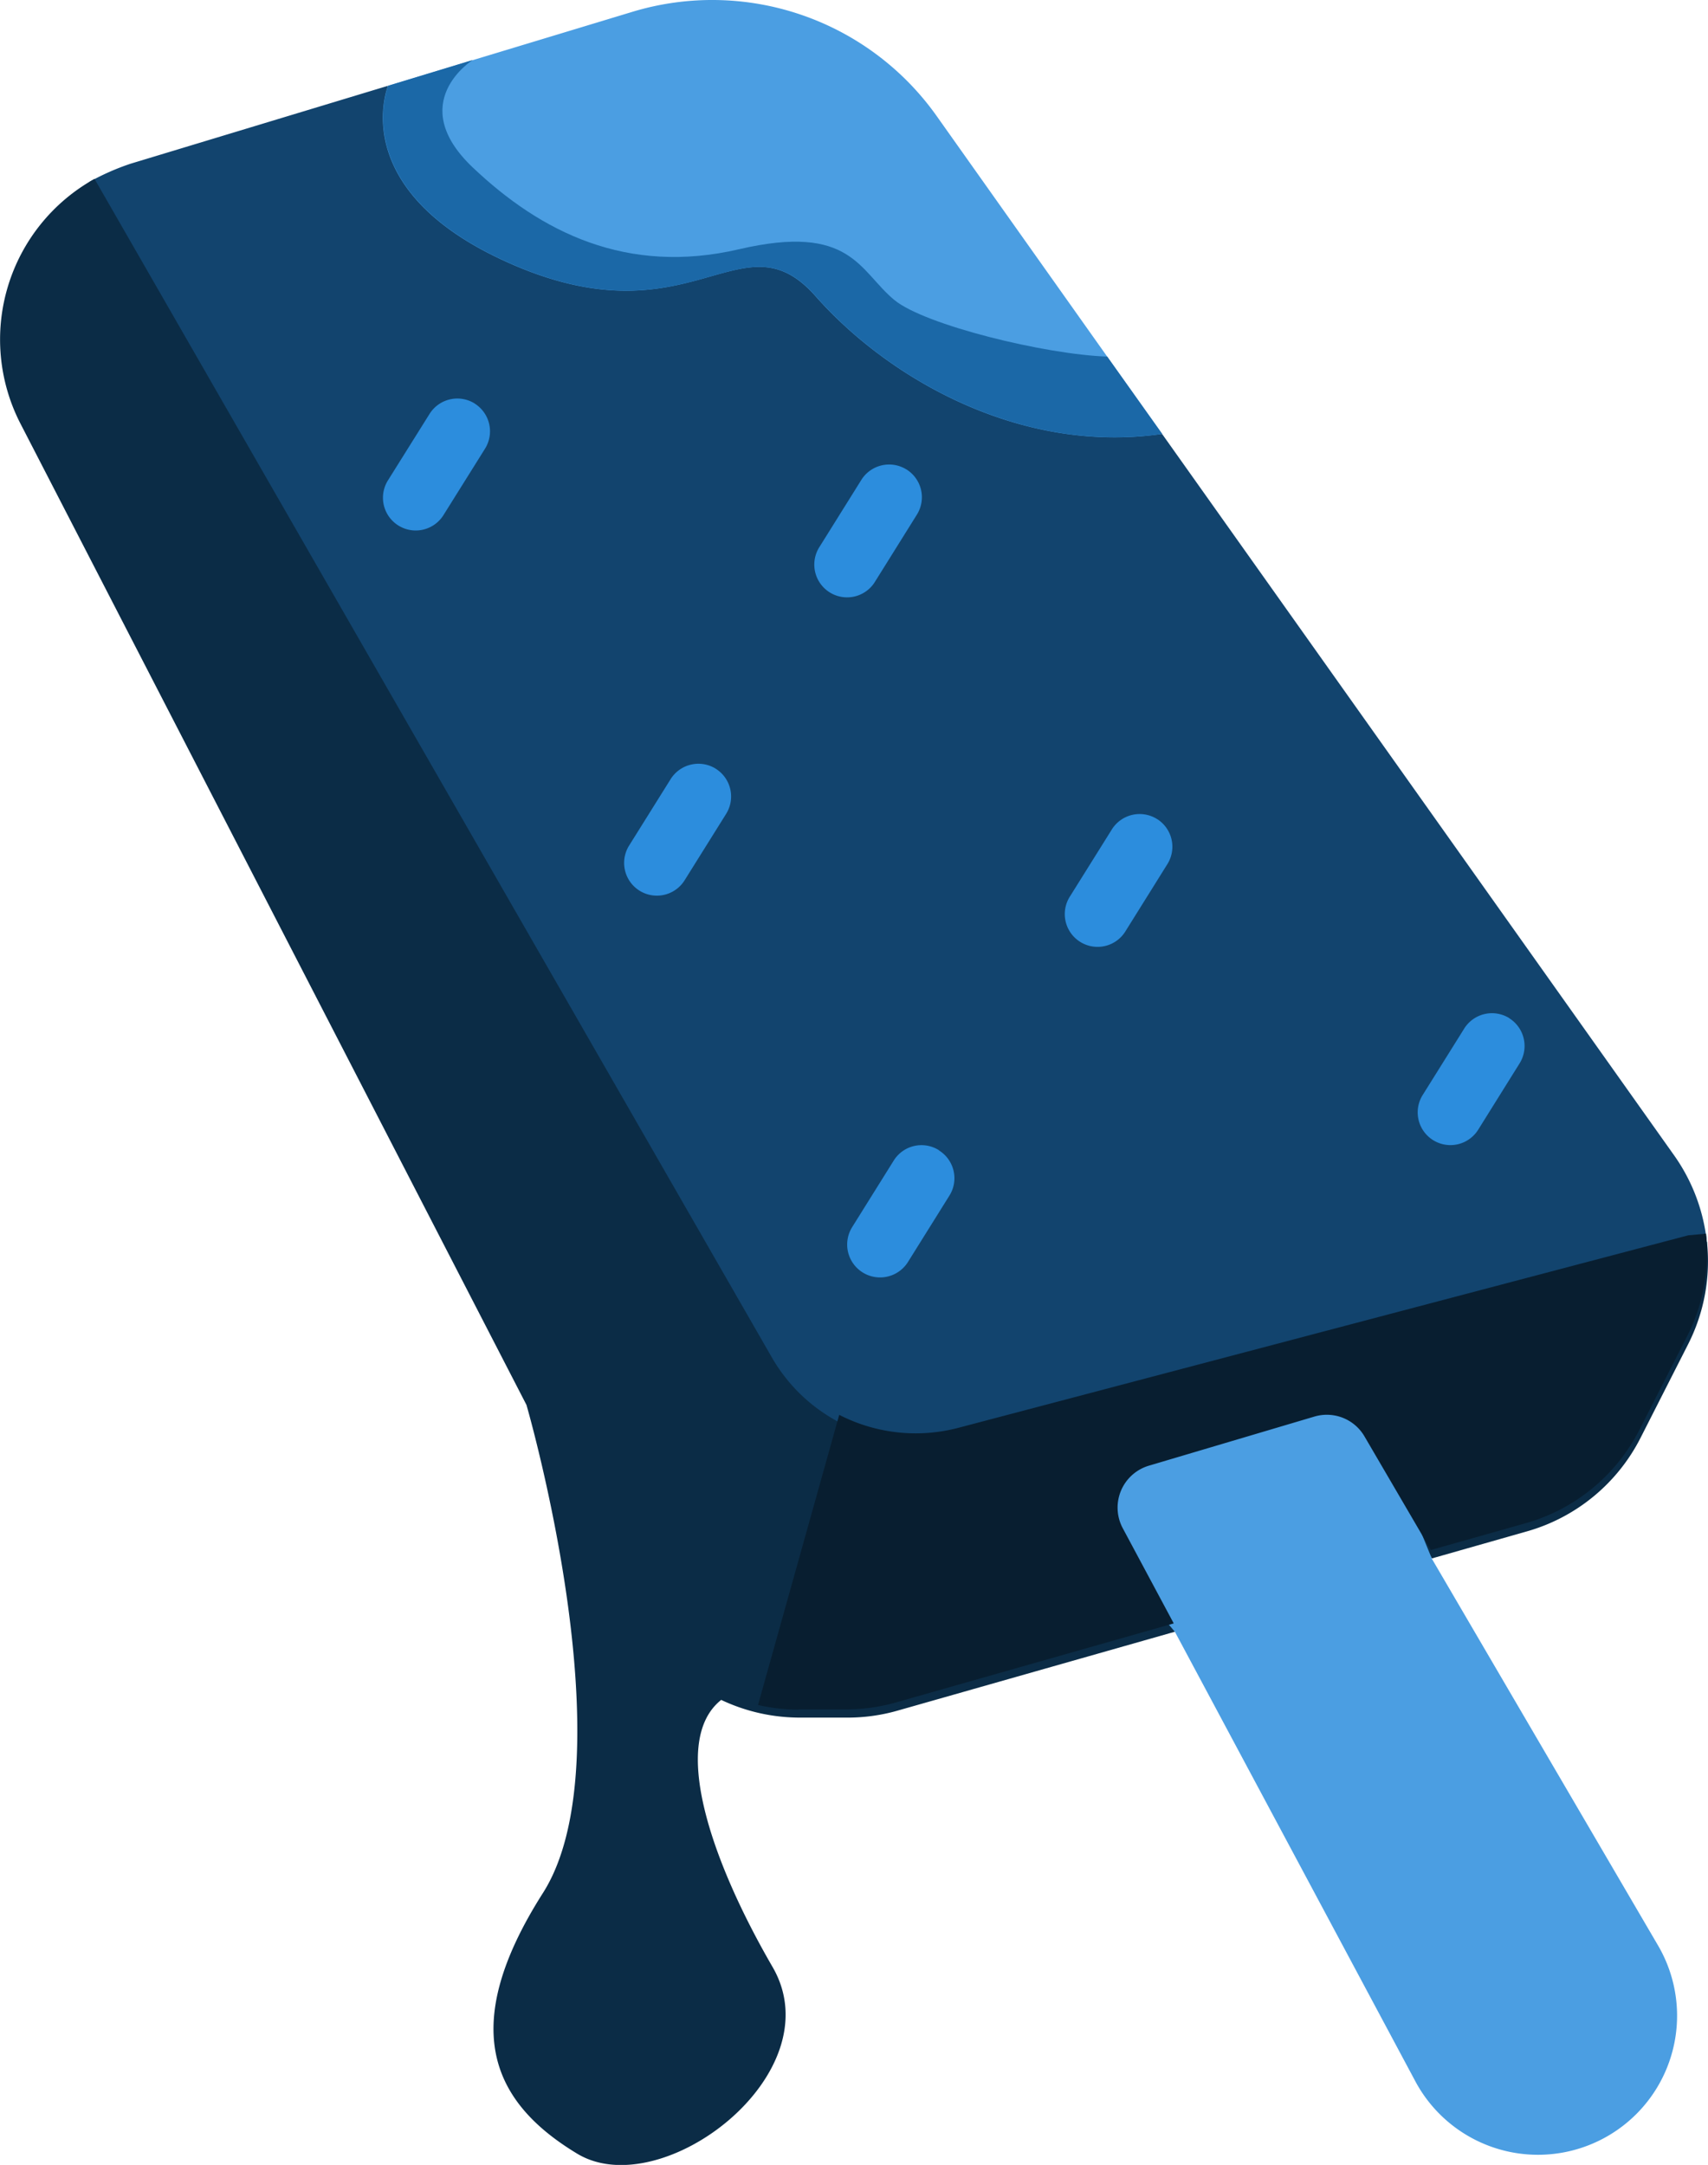 <svg xmlns="http://www.w3.org/2000/svg" viewBox="0 0 265.25 336.22">
  <g>
    <path d="M145.45,18l35,49.38c-18.37,11.61-45.75-3.1-57.1-16s-22.6,3.13-49.87-8.22C46.84,32.08,60,14,60.28,13.32l0,0L98.23,1.83A42.73,42.73,0,0,1,145.45,18" style="fill: #4b9ee2"/>
    <path d="M265.09,192.9,264,196.74,146.55,228.56c-11.37,3-22.64-6.57-28.49-16.77L13.84,28.27a37.89,37.89,0,0,1,6.42-2.84l40-12.11c-.26.7-6.46,17,20.21,28.14,27.27,11.35,34.82-8.32,46.19,4.55s31.9,24.58,53.81,21.38l79.49,112a28.45,28.45,0,0,1,5.11,13.49" style="fill: #12446e"/>
    <path d="M265.09,192.9l-2.77.25L149.05,223a26,26,0,0,1-29.19-12.2L14.68,27.78a28.55,28.55,0,0,0-11.51,38L81.76,218.19S97.68,273,84.31,294s-7.77,32.58,5.34,40.48,39.91-12.47,30.33-29S104,270.36,112,264a28.55,28.55,0,0,0,12.19,2.75h7.38a28.16,28.16,0,0,0,7.81-1.08l43.09-12.26-7.91-14.78a6.78,6.78,0,0,1,4.05-9.7l25.67-7.62a6.77,6.77,0,0,1,7.79,3.09l10.3,17.63,14.79-4.21a28.55,28.55,0,0,0,17.6-14.49l7.38-14.52a28.46,28.46,0,0,0,2.95-15.93" style="fill: #0b2c46"/>
    <path d="M257.41,302a21.6,21.6,0,1,1-37.69,21.08l-37.25-69.64L169.23,237.7c-2-3.79,3.92-10.39,8-11.61l25.67-7.62c3-.89,8.9-1.08,10.48,1.63l9,22Z" style="fill: #4b9ee2"/>
    <path d="M126.68,46c11.36,12.87,31.9,24.58,53.81,21.38l-8.54-12c-9.61-.32-28.35-4.9-33.06-8.79-5.49-4.54-6.69-11.94-24.12-7.88S84,36.05,73.41,26s0-16.68,0-16.68l-.18.05L60.29,13.31h0c-.26.7-6.46,17,20.21,28.14,27.27,11.35,34.82-8.32,46.19,4.55" style="fill: #1b68a7"/>
    <path d="M124,265.47h7.38a28.17,28.17,0,0,0,7.81-1.09l43.09-12.26-7.91-14.77a6.79,6.79,0,0,1,4-9.71L204.12,220a6.77,6.77,0,0,1,7.79,3.09l10.3,17.63L237,236.54a28.55,28.55,0,0,0,17.6-14.49L262,207.53a28.48,28.48,0,0,0,2.95-15.94l-2.77.26L148.89,221.73a26,26,0,0,1-18.56-2l-12.61,45.06a28.2,28.2,0,0,0,6.31.72" style="fill: #081e30"/>
    <path d="M73.71,62.66a5.09,5.09,0,0,0-7,1.62L60.25,74.6A5.08,5.08,0,1,0,68.87,80l6.46-10.33a5.09,5.09,0,0,0-1.62-7" style="fill: #2c8ddd"/>
    <path d="M140.77,72.91a5.09,5.09,0,0,0-7,1.61l-6.45,10.33a5.09,5.09,0,1,0,8.63,5.39l6.45-10.33a5.09,5.09,0,0,0-1.62-7" style="fill: #2c8ddd"/>
    <path d="M111.15,119.38a5.09,5.09,0,0,0-7,1.62l-6.45,10.32a5.08,5.08,0,1,0,8.62,5.39l6.45-10.32a5.09,5.09,0,0,0-1.61-7" style="fill: #2c8ddd"/>
    <path d="M179.67,127.19a5.09,5.09,0,0,0-7,1.62l-6.45,10.32a5.09,5.09,0,1,0,8.63,5.39l6.45-10.33a5.09,5.09,0,0,0-1.62-7" style="fill: #2c8ddd"/>
    <path d="M234.39,158.12a5.09,5.09,0,0,0-7,1.62l-6.45,10.32a5.08,5.08,0,1,0,8.62,5.39L236,165.13a5.1,5.1,0,0,0-1.62-7" style="fill: #2c8ddd"/>
    <path d="M145.8,178.62a5.08,5.08,0,0,0-7,1.61l-6.45,10.33A5.08,5.08,0,1,0,141,196l6.45-10.33a5.08,5.08,0,0,0-1.62-7" style="fill: #2c8ddd"/>
  </g>
</svg>
